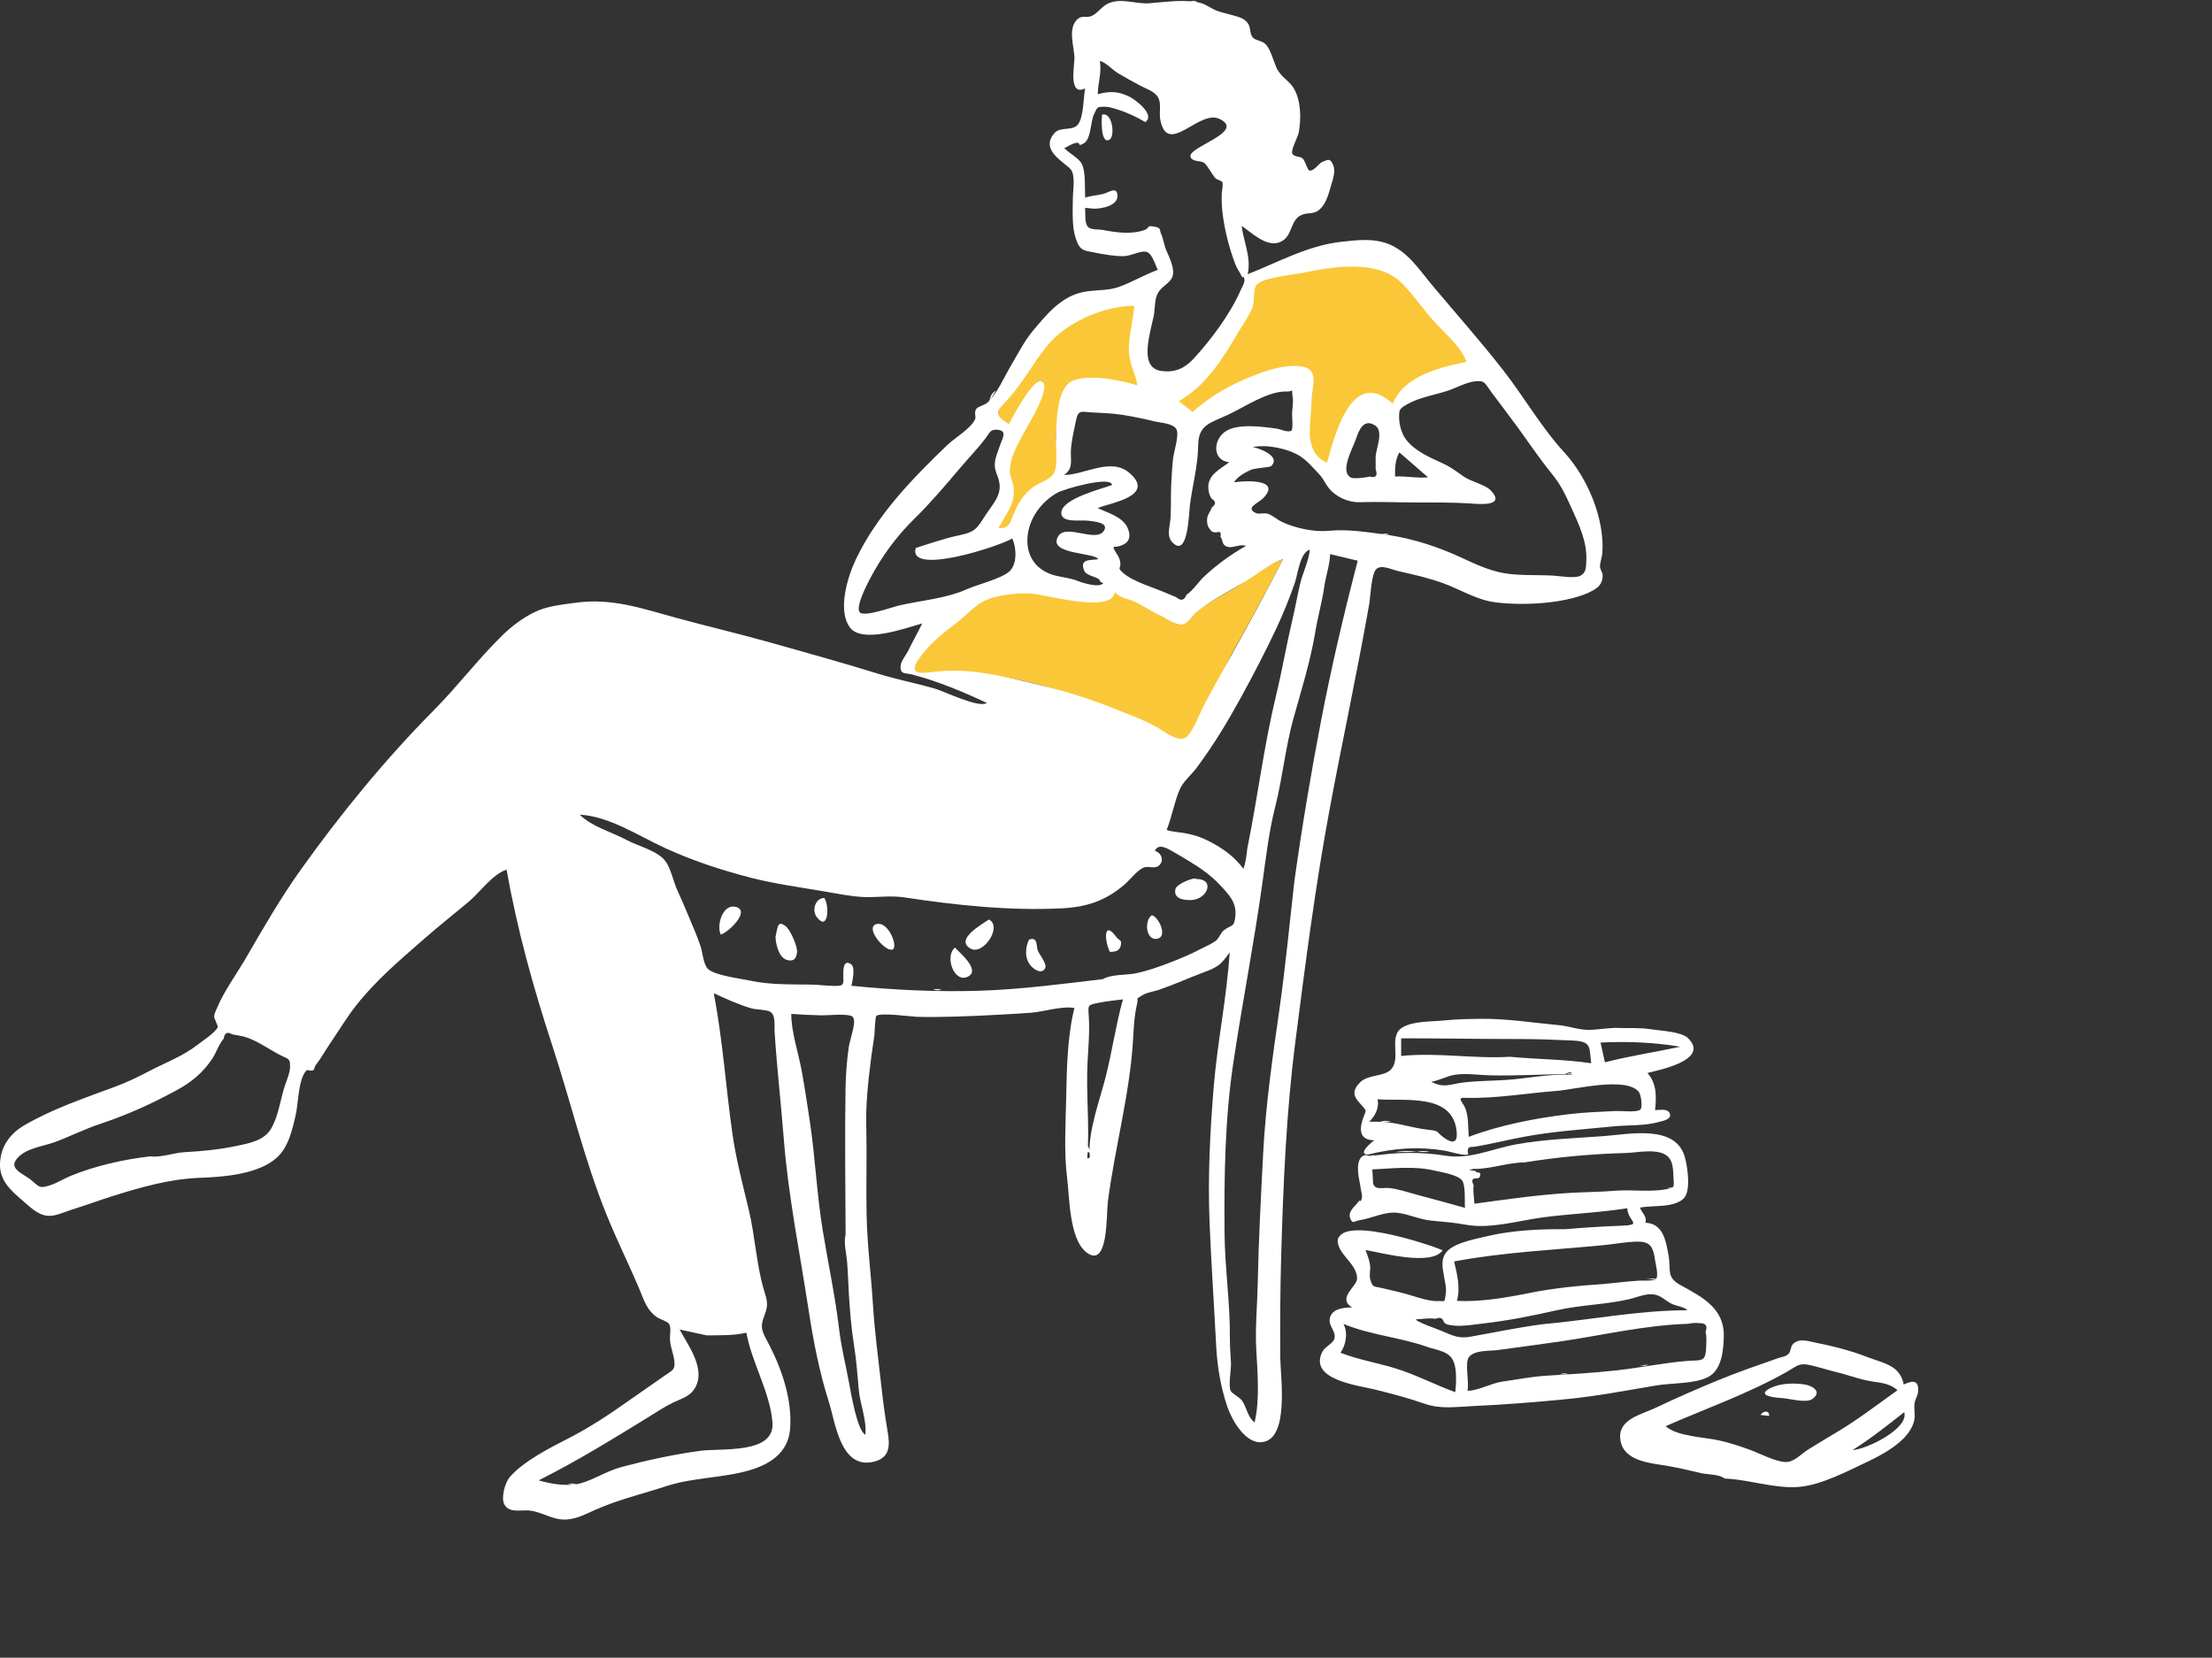<svg width="463" height="347" viewBox="0 0 463 347" fill="none" xmlns="http://www.w3.org/2000/svg">
<rect x="0" y="0" width="463" height="347" fill="#333333" stroke="none"/>
<g clip-path="url(#clip0)">
<path fill-rule="evenodd" clip-rule="evenodd" d="M268.576 117.022C265.124 123.767 261.477 130.333 257.794 136.955C255.844 140.46 249.556 154.96 247.933 155.514C246.184 156.11 235.472 149.815 232.397 148.582C226.934 146.391 221.743 144.316 216.036 142.965C209.646 141.452 203.206 140.336 196.577 140.899C193.674 141.145 188.869 141.847 191.755 137.771C193.858 134.799 195.895 132.063 198.752 129.916C200.831 128.353 203.879 125.487 206.313 124.443C208.867 123.347 212.634 123.59 215.379 123.654C218.346 123.725 232.49 128.135 233.268 123.538C234.711 124.85 235.551 124.343 237.204 124.983C239.067 125.705 240.229 127.107 242.079 127.953C243.279 128.503 245.492 130.674 246.826 130.687C248.6 130.705 249.078 129.237 250.352 128.154C253.206 125.725 257.006 124.127 260.102 122.018C262.829 120.16 265.425 118.223 268.576 117.022ZM237.503 63.707C237.26 66.786 238.092 69.647 238.072 72.815C238.063 74.198 238.001 75.58 238.421 76.912C238.798 78.106 238.534 80.251 238.734 81.501C235.205 80.428 228.648 78.835 225.044 80.283C221.599 81.668 221.165 88.069 221.044 91.182C220.961 93.304 221.904 96.572 221.189 98.604C220.856 99.551 220.853 99.857 220.874 99.942L220.877 99.952C220.809 99.917 220.532 99.917 219.557 100.621C218.589 101.317 217.435 101.702 216.479 102.471C214.741 103.872 214.443 105.46 213.585 107.491C212.752 109.464 210.533 111.217 208.055 111.146C210.046 107.538 212.812 104.169 211.225 99.933C210.028 96.735 212.126 92.982 213.777 89.944C214.324 88.938 220.383 81.231 217.698 80.687C215.955 80.334 211.953 88.516 211.187 89.944C209.052 88.502 208.093 86.724 209.736 84.55C210.999 82.882 212.548 81.455 213.777 79.727C215.772 76.923 217.716 73.576 220.086 71.085C224.247 66.711 231.511 63.734 237.503 63.707ZM220.877 99.952C220.9 99.968 220.89 99.983 220.88 99.96L220.877 99.952ZM293.426 58.928C296.085 61.474 299.449 63.585 302.018 66.257C304.268 68.595 307.297 72.529 308.365 75.653C302.882 76.709 293.772 79.944 291.589 85.694C283.062 77.872 279.763 92.172 278.071 98.152C273.081 95.994 274.076 88.81 274.142 84.615C274.193 81.288 276.222 77.35 271.387 77.077C267.774 76.874 264.265 78.345 261.006 79.722C256.94 81.44 252.675 84.01 249.391 86.962L245.969 84.3C251.582 81.151 254.508 75.129 257.794 69.616C258.842 67.858 260.242 65.903 261.006 64.003C261.535 62.689 261.907 60.037 262.487 58.869C263.399 57.033 272.305 56.527 274.664 56.054C280.892 54.804 288.337 54.056 293.426 58.928Z" fill="#FAC738"/>
<path fill-rule="evenodd" clip-rule="evenodd" d="M292.007 99.743C294.308 99.625 296.598 100.139 298.899 99.915C296.901 98.176 294.904 96.438 292.906 94.7C292.024 96.248 291.96 98.01 292.007 99.743ZM237.425 64.004C231.47 64.031 224.206 67.019 220.07 71.384C217.878 73.698 216.067 76.804 214.213 79.403C212.97 81.147 211.756 82.83 210.247 84.363C208.046 86.596 208.676 87.107 211.156 88.789C211.94 87.319 216.101 79.463 217.845 79.817C220.495 80.354 215.377 88.652 214.818 89.686C213.163 92.745 210.49 97.017 211.691 100.243C213.275 104.501 210.978 106.929 208.982 110.557C211.078 110.618 211.284 109.801 212.006 108.015C212.934 105.72 213.946 103.802 215.907 102.215C217.426 100.987 219.91 100.469 220.624 98.986C221.506 97.151 220.953 93.53 221.024 91.49C221.133 88.389 221.141 81.06 224.559 79.683C228.141 78.24 234.582 79.6 238.083 80.669C237.646 77.937 236.267 76.152 236.286 73.116C236.306 69.938 237.182 67.103 237.425 64.004ZM191.678 114.706C194.793 113.721 197.746 112.682 200.951 112.011C204.305 111.308 204.529 110.504 206.419 107.629C207.852 105.451 209.591 103.753 209.185 101.085C208.925 99.374 207.987 98.54 208.269 96.615C208.444 95.422 209.001 94.12 209.404 92.986C209.897 91.594 210.92 90.016 208.542 89.947C207.228 89.909 207.164 90.601 206.275 91.764C204.635 93.912 202.747 95.862 201.001 97.921C197.969 101.497 194.754 105.303 191.369 108.613C187.644 112.255 184.428 116.648 182.02 121.31C181.575 122.172 178.871 127.243 180.025 128.238C181.084 129.151 186.977 127.021 188.051 126.772C192.689 125.696 197.954 125.312 202.336 123.358C204.568 122.362 209.495 121.174 211.258 119.634C212.897 118.202 212.823 114.733 211.872 112.714C209.21 114.369 189.962 120.614 191.678 114.706ZM249.626 86.243C252.734 83.438 256.408 81.187 260.246 79.519C263.679 78.028 267.943 76.365 271.762 76.624C276.52 76.946 274.532 80.776 274.515 84.038C274.492 88.365 272.594 94.6 277.765 96.845C279.454 90.853 283.012 76.683 291.535 84.535C293.714 78.773 301.483 76.823 306.954 75.765C305.962 72.854 302.95 70.219 300.863 68.034C298.251 65.3 296.189 62.097 293.573 59.415C288.404 54.12 279.04 55.821 272.496 57.141C270.312 57.581 263.98 58.134 262.922 59.737C262.258 60.742 262.629 63.198 262.137 64.427C261.459 66.121 260.302 67.691 259.372 69.255C255.983 74.963 252.535 80.708 246.734 83.977L249.626 86.243ZM268.594 116.993C265.526 118.17 263.268 120.138 260.546 121.794C257.246 123.803 253.376 125.685 250.414 128.167C249.33 129.075 248.721 130.642 247.225 130.744C245.924 130.832 243.941 129.322 242.787 128.794C240.852 127.906 239.003 126.561 237.059 125.77C235.46 125.119 234.753 125.252 233.37 123.988C232.594 128.601 218.483 124.289 215.523 124.219C212.784 124.154 209.027 124.478 206.478 125.578C204.049 126.626 202.151 128.933 200.072 130.504C197.222 132.659 194.503 134.839 192.405 137.822C189.526 141.912 193.869 140.754 196.765 140.507C203.376 139.943 209.806 141.516 216.178 143.034C221.874 144.391 227.5 146.019 232.953 148.22C236.019 149.457 239.247 150.595 242.131 152.204C243.651 153.052 246.118 155.129 247.862 154.53C249.462 153.982 251.057 149.398 252.027 147.568C253.911 144.014 255.892 140.52 257.838 137.002C261.512 130.355 265.151 123.764 268.594 116.993ZM230.83 204.964C232.721 203.879 235.804 204.171 237.896 203.716C240.259 203.202 242.635 202.365 244.889 201.492C247.171 200.608 249.327 199.704 251.412 198.598C252.366 198.092 253.637 197.594 254.518 196.893C255.228 196.327 255.487 195.276 256.142 194.763C257.85 193.424 258.352 194.265 258.581 191.682C258.83 188.876 257.255 187.288 255.294 185.188C253.539 183.309 251.259 181.685 249.053 180.364C248.077 179.779 247.035 179.122 246.039 178.564C244.533 177.719 242.514 176.314 241.724 178.127C243.37 178.547 243.733 180.648 242.247 181.403C241.431 181.818 240.196 181.209 239.276 181.65C237.855 182.33 236.489 184.229 235.273 185.251C231.282 188.609 227.466 189.868 222.242 190.137C211.328 190.7 199.898 189.456 189.194 187.839C186.439 187.423 183.688 187.874 180.908 187.775C178.202 187.678 175.381 187.087 172.722 186.63C167.599 185.751 162.199 185.027 157.156 183.733C151.057 182.168 144.936 180.144 139.21 177.523C133.717 175.007 127.509 170.852 121.339 170.532C123.972 173.107 127.917 174.1 131.084 175.796C133.672 177.182 137.72 178.072 139.355 180.356C140.42 181.843 140.954 184.573 141.758 186.316C142.647 188.245 143.468 190.205 144.291 192.163C145.118 194.133 145.979 196.104 146.651 198.133C147.067 199.391 147.246 202.001 148.228 202.862C149.794 204.235 155.038 204.845 157.149 205.301C161.091 206.155 165.587 206.042 169.608 206.101C171.269 206.125 172.944 206.352 174.532 206.382C176.761 206.425 176.549 206.039 176.517 204.105C176.499 202.944 176.522 200.831 178.076 201.788C179.136 202.44 178.407 205.327 178.211 206.353C187.085 207.236 196.345 207.68 205.178 207.385C213.864 207.094 222.25 205.975 230.83 204.964ZM270.909 184.607C272.475 173.37 274.383 161.946 276.519 150.854C278.678 139.646 281.273 128.54 284.192 117.374C282.264 116.913 280.336 116.453 278.407 115.992C278.336 118.345 277.54 120.389 277.2 122.73C276.732 125.963 275.836 129.102 275.3 132.324C274.281 138.448 272.394 144.44 270.731 150.412C269.037 156.501 268.471 162.773 266.914 168.892C265.63 173.933 264.975 179.486 264.258 184.669C262.52 197.241 260.043 209.839 258.158 222.418C256.39 234.211 256.212 246.244 256.314 258.148C256.377 265.416 257.486 272.662 257.428 279.94C257.414 281.739 257.565 283.532 257.659 285.328C257.725 286.595 257.044 290.108 257.622 291.169C257.987 291.841 259.558 292.461 260.114 293.394C260.994 294.87 261.179 296.635 262.593 297.752C263.738 293.136 263.196 287.044 262.946 282.333C262.704 277.794 263.174 273.103 263.267 268.494C263.448 259.453 263.927 250.544 264.391 241.499C264.9 231.579 266.346 221.418 267.758 211.573C269.043 202.621 269.9 193.51 270.909 184.607ZM228.995 43.688C228.374 43.63 227.753 43.573 227.132 43.515C227.225 44.822 226.948 46.94 227.871 47.622C228.569 48.139 229.985 47.969 230.832 48.134C233.609 48.677 236.828 49.13 239.584 48.142C240.656 47.758 239.968 47.157 241.443 47.407C243.22 47.708 242.571 47.989 243.084 49.097C243.479 49.952 243.683 51.407 244.131 52.433C244.732 53.806 245.949 56.264 245.428 57.85C244.923 59.392 243.036 59.857 242.234 61.603C241.638 62.901 241.779 64.788 241.469 66.218C241.056 68.125 240.533 70.024 240.302 71.966C240.012 74.412 240.111 77.283 243.145 77.663C245.96 78.015 247.973 77.111 249.861 75.062C253.467 71.151 257.583 65.629 259.702 60.709C259.949 60.135 260.558 59.175 260.473 58.56C260.306 57.343 260.232 58.575 259.846 57.73C259.478 56.921 258.899 56.188 258.559 55.291C257.336 52.069 256.469 48.691 255.979 45.281C255.756 43.736 255.682 42.209 255.72 40.649C255.733 40.116 256.053 38.517 255.862 38.152C255.667 37.782 254.653 37.612 254.337 37.245C253.75 36.565 252.743 34.645 252.094 34.136C251.295 33.511 249.508 34.006 249.183 32.762C248.664 30.771 260.95 27.529 255.21 24.872C250.925 22.889 244.352 32.915 242.854 25.026C242.594 23.659 243.088 21.804 242.489 20.551C241.825 19.167 240.021 18.65 238.76 17.976C237.151 17.117 235.526 16.235 233.963 15.294C232.891 14.649 231.346 12.937 230.204 12.78C230.654 15.104 229.792 17.407 229.778 19.727C232.25 19.058 233.952 19.044 236.392 20.233C237.554 20.798 241.932 24.009 239.714 25.554C237.917 24.492 235.994 23.571 233.991 22.947C233.2 22.701 232.214 22.366 231.373 22.349C229.422 22.309 229.697 22.513 228.965 23.983C228.258 25.399 228.41 29.092 226.86 29.997C225.257 30.932 226.493 29.623 225.125 29.925C224.344 30.098 223.493 30.678 222.779 31.006C223.758 32.068 225.734 33.037 226.384 34.217C227.331 35.937 227.002 39.494 227.151 41.376C228.391 40.932 229.697 40.914 230.954 40.585C232.135 40.275 233.774 38.932 233.898 40.906C234.035 43.105 230.557 43.688 228.995 43.688ZM245.137 101.578C245.233 99.678 245.339 97.778 245.551 95.886C245.693 94.616 246.901 90.931 246.218 89.814C245.476 88.601 242.989 88.523 241.792 88.232C239.497 87.673 237.297 87.215 234.965 86.846C232.82 86.507 230.799 86.435 228.638 86.337C226.284 86.231 225.701 85.607 225.18 88.198C224.772 90.237 224.223 92.359 224.147 94.446C224.075 96.404 224.667 98.105 222.724 99.425C226.99 99.425 232.545 95.63 236.437 99.023C242.005 103.876 232.316 105.273 229.761 106.345C231.885 107.376 235.038 108.186 236.037 110.542C237.159 113.183 235.531 114.306 233.04 114.517C233.274 115.535 234.171 116.196 234.438 117.42C234.83 119.214 233.56 118.62 235.18 120.009C237.312 121.836 241.702 123.058 244.317 124.221C244.93 124.495 245.549 124.752 246.176 124.992C247.156 125.864 247.879 125.698 248.347 124.494C249.688 123.646 250.882 121.752 252.072 120.651C254.72 118.201 257.642 116.05 260.788 114.281C259.484 113.741 257.924 114.961 256.673 114.367C255.661 113.887 256.042 113.014 255.436 112.36C255.679 111.508 255.423 111.196 254.667 111.425C254.289 111.465 253.938 111.401 253.613 111.233C252.98 110.45 252.695 110.193 252.653 108.982C252.609 107.698 253.353 107.245 253.639 106.217C254.567 105.585 254.546 104.963 253.576 104.354C253.177 103.702 252.959 102.995 252.923 102.232C252.738 99.4 255.325 98.258 257.299 96.76C253.766 96.372 253.9 92.231 256.345 90.421C258.879 88.544 264.244 89.312 267.308 89.736C267.945 89.823 269.666 90.644 270.311 90.121C270.706 89.8 270.427 87.086 270.445 86.608C270.486 85.52 270.751 84.224 270.577 83.143C270.215 80.878 270.983 82.019 269.352 81.956C265.469 81.805 260.525 85.192 257.109 86.789C253.286 88.576 250.829 88.851 250.789 93.283C250.751 97.479 249.573 101.66 249.059 105.79C248.834 107.593 248.674 116.962 245.371 113.505C244.09 112.164 244.911 110.101 245.006 108.447C245.135 106.171 245.059 103.86 245.137 101.578ZM31.545 242.047C33.435 242.382 36.514 241.298 38.576 241.184C42.181 240.986 45.895 240.643 49.427 239.893C52.191 239.306 55.34 238.79 56.83 236.117C58.162 233.728 58.633 230.736 59.351 228.129C59.732 226.745 60.715 224.737 60.715 223.306C60.715 221.444 60.464 221.811 58.521 220.792C56.061 219.502 53.668 217.706 51.016 216.974C50.213 216.817 49.41 216.664 48.607 216.513C47.568 215.911 46.981 216.207 46.845 217.401C45.83 218.47 45.236 220.441 44.384 221.691C42.444 224.541 40.139 226.484 37.128 228.127C31.71 231.084 26.662 233.367 20.859 235.3C17.661 236.366 14.712 237.861 11.586 239.035C9.082 239.977 5.626 240.263 3.702 242.358C1.532 244.721 4.868 245.58 6.722 247.178C8.241 248.488 8.271 248.788 10.349 248.152C11.898 247.679 13.27 246.773 14.757 246.159C19.851 244.057 26.015 242.658 31.545 242.047ZM147.947 279.535C146.049 279.125 144.151 278.715 142.253 278.305C144.119 281.787 148.046 286.883 145.228 290.914C144.175 292.419 142.423 292.849 140.858 293.613C138.964 294.537 137.215 295.722 135.424 296.824C128.041 301.367 120.537 305.974 112.757 309.872C115.192 310.657 118.937 311.201 121.446 310.517C124.367 309.719 127.071 307.889 130.07 307.089C135.45 305.654 141.113 304.432 146.579 303.696C151.046 303.094 162.23 304.454 161.687 297.739C161.171 291.365 157.361 285.283 156.227 278.981C153.444 279.598 150.79 279.49 147.947 279.535ZM261.093 177.504C263.256 166.893 264.549 156.101 267.101 145.566C268.374 140.31 269.271 134.982 270.515 129.725C271.094 127.28 271.531 124.81 272.094 122.369C272.665 119.897 273.894 117.616 274.174 115.061C272.107 115.572 271.629 120.305 271.002 122.085C269.852 125.351 268.598 128.489 267.121 131.616C264.773 136.586 262.281 141.381 259.632 146.199C256.839 151.282 253.888 156.17 250.398 160.811C249.252 162.336 247.696 163.531 246.957 165.204C245.795 167.835 245.306 170.972 244.196 173.71C244.978 174.107 246.997 174.205 247.956 174.395C249.739 174.746 250.988 175.059 252.701 175.906C255.718 177.399 258.253 179.168 260.269 181.854C260.776 180.475 260.908 178.964 261.093 177.504ZM176.994 258.467C176.959 248.248 176.814 237.941 176.981 227.797C177.027 224.98 177.257 221.941 177.666 219.146C177.922 217.389 179.433 213.655 178.44 212.812C177.591 212.092 173.113 212.566 172.014 212.541C169.882 212.491 167.757 212.396 165.621 212.236C165.621 216.024 167.102 220.325 167.79 224.071C168.431 227.566 168.958 231.08 169.488 234.591C170.634 242.194 170.959 249.902 172.204 257.525C173.331 264.437 174.818 271.32 175.638 278.231C176.087 282.025 176.998 285.604 177.705 289.395C178.075 291.373 179.422 299.515 181.119 300.316C181.477 297.395 180.012 293.868 179.749 290.914C179.479 287.865 179.269 284.794 178.774 281.729C178.193 278.13 177.9 274.442 177.677 270.799C177.541 268.569 177.499 266.347 177.307 264.119C177.167 262.503 176.555 260.053 176.994 258.467ZM230.291 121.809C230.362 120.696 227.479 120.741 226.943 119.462C225.854 116.864 228.336 117.332 229.862 117.063C229.318 115.618 219.128 116.144 221.502 112.245C223.149 109.54 229.394 113.68 231.063 111.11C232.16 109.421 229.175 109.189 227.991 109.019C226.209 108.764 222.012 109.589 222.15 107.278C222.324 104.376 230.484 102.373 232.772 101.52C232.519 99.532 222.698 102.358 221.277 103.163C218.061 104.987 215.596 108.259 215.124 111.895C214.574 116.126 216.721 119.458 220.95 120.496C222.714 120.929 224.017 120.978 225.648 121.629C226.722 122.056 230.196 123.124 230.932 122.044C230.718 121.965 230.505 121.887 230.291 121.809ZM287.941 95.492C288.103 93.686 289.625 90.284 287.872 89.097C285.418 87.436 284.401 90.174 283.845 91.818C283.165 93.826 280.306 98.741 282.806 99.992C283.387 100.283 286.143 99.944 286.629 99.752C287.983 100.105 288.419 99.598 287.941 98.231V95.492ZM228.05 241.402C227.896 236.464 230.108 230.527 231.362 225.691C232.784 220.21 233.533 214.621 235.038 209.201C233.363 209.403 231.673 209.568 230.017 209.903C227.759 210.362 227.719 210.29 227.881 212.503C228.123 215.827 227.806 219.086 227.634 222.409C227.29 229.062 228.128 235.825 227.571 242.436C228.068 242.562 228.227 242.217 228.05 241.402ZM290.571 111.982C295.996 112.811 301.196 114.53 306.133 116.84C308.854 118.113 311.852 119.48 314.893 119.989C318.272 120.554 321.854 120.289 325.305 120.507C326.521 120.583 329.719 121.174 330.905 120.459C332.08 119.751 331.988 118.55 332.043 117.12C332.185 113.44 330.518 109.836 329.019 106.534C327.734 103.702 326.761 101.539 324.766 99.102C322.204 95.972 319.972 92.595 317.573 89.328C315.763 86.866 313.935 84.439 312.091 81.979C310.772 80.219 310.834 79.613 308.846 79.81C306.888 80.004 304.917 81.16 303.072 81.773C300.335 82.683 297.021 83.183 294.524 84.637C292.91 85.578 292.838 85.751 292.857 87.392C292.875 88.922 293.368 90.786 294.283 91.983C296.185 94.466 299.337 95.78 302.042 97.019C303.606 97.735 304.959 98.751 306.352 99.74C307.852 100.805 310.88 101.433 312.029 102.647C315.373 106.184 309.286 105.485 307.585 105.378C303.915 105.148 300.265 105.183 296.568 105.18C292.532 105.177 288.529 104.99 284.55 105.121C282.22 105.198 279.546 104.017 278.037 102.048C277.306 101.095 277.021 100.193 276.065 99.204C274.813 97.908 273.723 96.543 272.199 95.541C269.706 93.9 265.175 92.972 262.206 93.584C263.269 93.733 268.268 95.433 266.067 97.571C265.8 97.831 262.584 98.001 261.885 98.322C260.624 98.901 259.034 99.742 258.294 100.964C260.448 100.604 268.437 100.186 264.362 104.316C263.361 105.33 260.489 106.342 262.933 107.42C263.494 107.668 264.618 107.317 265.341 107.54C266.415 107.873 267.293 108.761 268.299 109.235C271.154 110.581 275.088 111.411 278.067 111.116C282.187 110.707 286.479 111.442 290.571 111.982ZM181.332 236.425C181.472 242.358 181.258 248.326 181.385 254.286C181.52 260.651 182.337 266.889 182.727 273.19C183.076 278.837 183.84 284.376 184.459 289.997C184.816 293.234 185.227 296.33 185.775 299.542C186.289 302.549 186.376 305.198 182.78 306.006C175.903 307.552 174.835 297.667 173.506 293.501C171.522 287.285 170.25 280.759 169.267 274.315C167.437 262.314 165.004 250.48 164.054 238.376C163.469 230.924 162.622 223.547 162.141 216.101C162.046 214.642 162.419 212.394 161.136 211.744C160.365 211.354 158.241 211.35 157.267 211.067C154.555 210.279 152.053 209.118 149.407 207.913C151.285 217.727 151.905 227.492 153.314 237.392C154.061 242.645 155.492 248.088 156.732 253.259C158.016 258.616 158.302 264.385 159.784 269.626C160.436 271.936 160.989 272.877 160.042 275.248C158.879 278.158 159.65 278.855 161.108 281.713C163.788 286.972 165.835 293.178 165.381 299.106C165.01 303.948 161.349 306.482 156.814 307.788C151.141 309.422 145.201 309.229 139.495 311.084C134.523 312.7 129.471 313.894 124.643 316.027C122.696 316.887 120.846 317.908 118.684 318.066C115.719 318.281 113.72 316.562 110.919 316.204C109.169 315.98 106.606 316.815 105.598 314.981C104.798 313.528 105.703 310.356 106.707 309.186C109.525 305.898 115.17 303.033 118.972 301.092C123.353 298.856 127.592 296.057 131.651 293.171C134.112 291.421 136.621 289.742 139.08 287.989C140.706 286.829 141.325 286.821 141.158 284.978C141.026 283.508 140.363 282.082 140.247 280.577C140.158 279.424 140.563 277.852 140.017 277.1C139.616 276.545 138.111 276.153 137.519 275.733C135.354 274.199 134.862 272.302 133.879 269.97C131.646 264.671 129.08 259.522 126.924 254.181C122.294 242.713 119.469 230.655 115.631 218.954C111.709 206.999 108.203 194.449 106.044 182.046C103.154 182.924 100.427 186.813 98.125 188.737C95.016 191.337 91.831 193.852 88.782 196.523C83.784 200.902 78.724 205.161 74.594 210.406C72.604 212.931 70.975 215.65 69.173 218.304C68.133 219.837 67.163 221.572 66.036 223.031C65.855 223.265 65.85 223.745 65.655 223.945C65.225 224.383 64.406 223.799 64.131 224.088C62.433 225.862 62.455 230.9 61.926 233.242C61.197 236.469 60.378 240.179 57.856 242.402C53.962 245.837 46.779 246.369 41.85 246.548C35.525 246.777 29.389 248.538 23.387 250.43C20.588 251.312 17.862 252.344 15.053 253.201C13.436 253.694 11.593 254.678 9.867 254.489C7.786 254.261 6.143 252.511 4.618 251.21C2.179 249.129 -0.079 247.078 -0 243.665C0.088 240.051 2.047 237.323 5.133 235.528C11.099 232.058 17.772 229.834 24.202 227.436C26.667 226.516 28.776 225.499 31.133 224.261C34.462 222.511 38.295 221.084 41.249 218.774C42.12 218.092 45.321 216.004 45.594 214.927C45.63 214.787 44.83 213.143 44.826 212.882C44.818 212.211 45.216 211.485 45.46 210.911C46.999 207.296 49.58 203.815 51.553 200.406C55.167 194.163 58.794 187.886 62.984 182.014C71.338 170.307 80.723 158.844 90.852 148.625C95.79 143.643 100.057 137.992 105.064 133.078C107.048 131.132 109.143 129.548 111.587 128.284C114.312 126.876 117.371 126.6 120.494 126.17C128.063 125.129 134.384 127.367 141.491 129.314C148.208 131.154 154.934 132.706 161.689 134.623C169.108 136.728 176.451 138.748 183.846 141.042C187.798 142.268 191.863 143.02 195.833 144.197C197.745 144.762 204.972 148.309 206.566 147.144C201.545 144.79 196.401 142.644 191.029 141.222C189.447 140.804 188.437 141.267 188.496 139.452C188.528 138.462 189.641 137.125 190.042 136.31C191.002 134.359 192.089 132.452 193.028 130.496C189.623 131.462 180.469 134.806 177.902 131.349C175.217 127.73 177.459 120.635 179.142 117.092C183.536 107.842 191.009 100.124 198.29 93.152C199.865 91.644 203.261 89.675 204.1 87.755C204.355 87.172 203.8 86.314 204.376 85.556C204.718 85.105 206.094 84.796 206.644 84.31C208.646 82.539 210.243 78.812 211.626 76.49C213.075 74.059 214.381 71.425 216.202 69.244C219.18 65.676 222.254 61.894 227.077 61.06C229.442 60.651 231.954 60.869 234.221 60.053C236.962 59.066 239.567 57.51 242.335 56.488C241.648 55.077 241.091 52.833 239.759 52.679C238.476 52.531 236.595 53.633 235.126 53.625C232.982 53.613 231.152 53.27 229.082 52.862C226.792 52.409 226.037 52.491 225.203 50.009C224.327 47.408 224.548 44.387 224.555 41.686C224.558 40.366 224.82 38.727 224.708 37.431C224.539 35.479 224.159 35.404 222.628 34.162C220.714 32.611 218.356 30.558 220.7 27.863C221.966 26.407 224.569 27.54 225.69 25.975C226.833 24.381 226.778 20.377 227.126 18.505C223.604 20.235 224.895 13.767 224.894 12.211C224.894 9.946 223.375 5.873 225.561 3.989C226.578 3.115 227.332 3.838 228.494 3.336C229.819 2.762 230.654 1.257 232.064 0.674C234.867 -0.486 237.729 0.911 240.607 0.68C243.908 0.416 247.15 -0.094 250.469 0.435C252.042 0.685 252.704 1.282 254.035 1.951C255.314 2.595 256.612 2.771 258.002 3.185C259.239 3.554 260.323 3.74 261.158 4.817C261.819 5.669 261.55 7.102 262.217 7.836C262.875 8.56 264.177 8.455 264.961 9.314C265.714 10.139 266.164 11.502 266.555 12.529C267.084 13.911 267.146 14.431 268.077 15.537C268.888 16.503 270.057 17.279 270.734 18.38C272.33 20.977 272.371 24.731 271.861 27.652C271.688 28.646 270.246 31.217 270.472 32.064C270.687 32.869 272.039 32.657 272.652 33.167C273.181 33.607 273.647 35.568 274.064 35.688C274.966 35.947 276.078 34.167 276.762 33.9C277.949 33.436 278.446 32.96 279.104 34.709C279.591 36.007 278.912 37.768 278.555 39.007C278.1 40.584 277.597 42.483 276.392 43.675C274.975 45.077 273.84 44.31 272.276 45.065C269.933 46.197 270.625 49.734 267.741 50.745C264.993 51.709 261.966 48.678 259.888 47.285C260.318 50.667 261.939 53.926 261.161 57.393C267.481 54.919 273.731 51.407 280.618 50.633C284.13 50.239 287.678 49.771 290.993 51.228C294.873 52.933 297.251 56.695 299.877 59.82C304.814 65.694 309.878 71.403 314.616 77.466C318.962 83.027 322.626 89.471 327.409 94.678C332.259 99.959 335.919 108.527 335.388 115.839C335.34 116.499 334.828 117.999 334.909 118.711C334.971 119.256 335.467 119.947 335.459 120.387C335.432 121.867 334.943 122.719 333.531 123.539C331.085 124.963 327.438 125.684 324.673 126.037C320.999 126.507 316.5 126.558 312.824 126.056C309.033 125.538 305.701 123.418 302.214 122.136C299.156 121.012 296.085 120.31 292.872 119.592C291.099 119.196 289.137 118.101 288.042 119.161C287.036 120.136 286.827 125.137 286.593 126.466C284.051 140.879 281.029 154.803 278.353 169.142C275.321 185.395 273.247 201.642 271.138 218.033C269.221 232.932 268.595 248 268.166 262.886C267.961 269.987 267.931 277.011 267.975 284.118C267.999 288.097 269.99 301.381 264.086 301.89C260.617 302.19 257.842 297.219 256.912 294.509C255.515 290.436 254.788 286.05 254.565 281.772C254.115 273.111 253.524 264.444 253.174 255.78C252.796 246.393 253.277 236.833 254.049 227.476C254.827 218.058 256.785 208.777 257.386 199.344C255.584 201.913 255.007 202.396 252.006 203.515C248.865 204.687 245.844 206.073 242.675 207.165C241.597 207.537 239.914 207.769 239.031 208.378C237.4 209.5 238.471 208.227 237.95 210.411C237.394 212.745 237.289 215.547 237.142 217.945C236.447 229.2 233.327 240.375 231.888 251.571C231.541 254.274 232.036 265.749 227.381 262.132C223.796 259.347 223.867 250.599 223.357 246.502C222.678 241.04 223.056 235.424 223.163 229.929C223.286 223.671 223.391 217.107 224.885 210.996C222.212 210.539 218.493 211.785 215.801 211.994C213.471 212.175 211.149 212.291 208.832 212.418C203.306 212.721 197.614 212.963 191.994 212.855C190.971 212.835 184.288 211.9 183.434 212.654C183.157 212.899 183.072 216.266 183.02 216.677C182.823 218.224 182.557 219.77 182.358 221.308C181.723 226.227 181.15 231.508 181.332 236.425Z" fill="white"/>
<path fill-rule="evenodd" clip-rule="evenodd" d="M280.579 283.166C284.796 284.813 289.272 285.411 293.525 286.911C297.328 288.252 300.858 290.055 304.602 291.419C304.821 289.683 304.938 286.744 304.296 285.109C303.389 282.793 300.999 282.736 298.646 281.911C292.919 279.903 286.895 279.48 281.21 277.134C282.183 279.007 281.749 281.486 280.579 283.166ZM353.38 277.109C344.271 277.376 335.567 279.494 326.59 280.804C322.222 281.441 317.85 282.01 313.478 282.605C311.795 282.833 308.729 282.564 307.506 284.019C306.492 285.225 307.603 289.34 307.153 291.108C308.994 291.243 312.262 289.525 314.261 289.24C317.372 288.798 320.442 288.179 323.586 287.982C328.565 287.668 333.457 287.402 338.428 286.848C343.482 286.285 348.373 285.238 353.468 284.856C355.945 284.67 356.941 285.134 357.087 282.521C357.144 281.5 357.285 279.79 356.998 278.782C357.456 277.544 357.05 276.943 355.779 276.978C354.971 276.887 354.172 276.931 353.38 277.109ZM335.763 268.771C338.226 268.54 340.7 268.209 343.169 268.07C343.67 268.042 346.209 268.194 346.624 267.729C347.211 267.071 346.557 264.664 346.45 263.919C346.083 261.387 345.679 259.914 342.914 259.909C340.581 259.903 338.166 260.396 335.842 260.623C325.291 261.657 314.795 262.093 304.361 264.055C304.996 266.758 305.717 269.546 304.958 272.31C309.963 272.568 315.458 271.605 320.349 270.618C325.349 269.609 330.654 269.108 335.763 268.771ZM319.065 243.325C315.296 243.342 311.312 245.001 307.593 244.631C307.537 245.322 308.727 244.749 309.056 245.396C309.758 245.397 310.003 245.626 309.788 246.084C309.801 246.395 309.642 246.578 309.309 246.631C309.145 246.646 308.981 246.66 308.818 246.674C308.099 246.697 307.98 247.182 308.465 248.129C308.257 249.303 308.569 250.794 308.614 251.972C315.298 251.063 321.792 250.118 328.523 249.712C331.701 249.521 334.877 249.521 338.05 249.26C341.543 248.972 345.355 249.589 348.769 248.935C350.594 248.586 350.402 248.611 350.269 246.239C350.188 244.798 350.218 243.087 349.044 242.036C347.084 240.281 342.619 241.296 340.274 241.357C333.213 241.544 326.032 242.199 319.065 243.325ZM322.924 277.194C333.021 276.278 343.043 274.27 353.198 274.27C352.48 273.553 350.916 273.369 350.022 272.977C349.004 272.532 348.042 271.583 347.046 271.193C345.048 270.411 343.015 271.497 340.962 271.967C336.012 273.1 330.932 273.138 325.974 274.249C320.848 275.398 315.655 276.457 310.434 277.041C307.948 277.318 305.281 277.882 302.824 277.226C302.625 277.083 302.425 276.941 302.225 276.799C302.011 275.885 301.415 275.641 300.437 276.067C299.196 275.83 297.615 276.136 296.365 276.167C296.314 276.666 300.932 278.23 301.812 278.618C303.934 279.551 305.372 280.234 307.638 279.835C312.739 278.934 317.757 277.859 322.924 277.194ZM287.402 247.693C287.797 249.23 289.454 248.531 290.881 248.7C292.795 248.927 294.7 249.587 296.555 250.085C299.923 250.989 303.292 251.881 306.646 252.837C306.514 251.483 306.813 248.403 306.097 247.202C305.346 245.943 301.785 245.391 300.127 245.007C295.948 244.041 291.483 244.591 287.237 244.794C287.312 245.759 287.367 246.725 287.402 247.693ZM327.552 257.31C331.518 256.974 335.488 256.714 339.465 256.574C344.012 256.415 340.707 255.689 340.611 252.917C334.635 253.87 328.605 254.058 322.648 254.872C317.712 255.548 311.832 257.311 306.797 256.364C304.423 255.917 301.998 255.745 299.472 255.493C297.089 255.255 294.841 254.145 292.487 253.87C289.844 253.56 287.144 255.044 284.515 255.436C283.401 255.603 283.142 256.358 282.616 255.018C282.07 253.628 283.633 252.491 284.249 251.66C284.967 250.689 284.669 252.266 285.068 250.749C285.18 250.325 284.876 249.257 284.821 248.799C284.68 247.642 284.316 246.386 284.259 245.231C284.207 244.171 284.198 242.552 285.35 241.932C286.054 241.555 286.552 242.106 287.165 241.999C291.951 241.167 297.581 241.099 302.434 241.902C307.696 242.771 312.225 240.468 317.411 239.534C323.495 238.439 329.643 238.275 335.779 237.812C341.026 237.416 350.613 235.364 352.612 242.061C353.178 243.959 354.002 249.183 352.479 250.797C350.481 252.917 345.854 252.241 343.27 252.792C343.657 253.891 344.807 254.638 344.409 255.946C348.031 256.117 348.671 259.535 349.238 262.726C349.825 266.027 348.68 267.339 351.837 269.059C356.238 271.454 360.9 273.874 360.813 279.58C360.77 282.449 360.449 286.776 357.501 288.264C354.617 289.72 349.921 289.474 346.743 290.003C340.588 291.027 334.412 292.228 328.22 292.843C321.627 293.498 314.924 294.036 308.319 294.328C304.721 294.488 301.612 295.031 298.137 293.821C294.72 292.632 291.378 291.763 287.853 290.88C284.372 290.009 273.718 288.835 276.823 282.888C277.32 281.936 279.017 281.179 279.292 280.279C279.734 278.828 278.24 277.695 278.302 276.383C278.416 273.984 281.126 273.682 282.997 273.682C279.79 271.678 284.084 269.305 284.059 267.604C284.014 264.606 280.283 262.66 280.072 260.147C279.558 254.031 298.973 260.399 301.961 261.722C299.661 265.13 288.991 262.181 285.812 261.664C286.246 262.802 286.661 263.825 286.786 264.99C286.888 265.94 286.525 267.025 286.857 267.98C287.381 269.491 287.363 269.202 289.22 269.614C290.594 269.919 291.952 270.271 293.322 270.594C295.425 271.09 298.733 272.42 300.817 272.347C302.645 272.284 302.284 272.85 302.619 270.821C302.799 269.731 302.492 268.572 302.308 267.504C301.924 265.266 301.363 263.147 303.319 261.541C305.184 260.01 309.116 259.281 311.403 258.741C316.481 257.542 322.342 257.248 327.552 257.31Z" fill="white"/>
<path fill-rule="evenodd" clip-rule="evenodd" d="M351.715 219.105C346.2 218.182 340.597 217.954 335.017 218.234C335.32 219.614 335.622 220.994 335.925 222.372C341.152 221.027 346.455 220.239 351.715 219.105ZM306.872 229.808C304.661 229.646 306.199 230.635 306.745 232.081C307.417 233.858 307.273 236.105 307.427 237.976C313.898 235.51 321.427 234.067 328.306 233.237C331.569 232.844 334.879 232.731 338.16 232.563C339.13 232.513 342.632 232.919 343.342 232.267C343.868 231.782 343.499 229.107 342.993 228.517C340.239 225.309 329.594 228.079 325.743 228.366C319.429 228.838 313.231 229.965 306.872 229.808ZM316.063 221.212C321.792 221.762 327.325 221.71 333.055 222.568C332.62 218.929 333.139 218 329.008 217.806C325.326 217.635 321.656 217.496 317.991 217.497C309.75 217.502 301.528 217.345 293.278 217.345V221.043C300.908 220.262 308.417 221.672 316.063 221.212ZM288.511 234.814C292.127 234.798 295.545 236.162 299.161 236.515C301.325 236.726 300.645 236.995 302.147 238.081C304.485 239.772 305.159 238.871 304.866 236.573C303.872 228.797 294.02 230.541 288.343 230.109C288.716 231.963 287.859 233.535 286.595 234.814H288.511ZM327.596 224.831C322.395 224.915 317.187 225.21 312.023 225.102C309.711 225.054 306.716 224.596 304.45 224.99C302.79 225.279 301.402 226.123 299.582 226.437C302.256 227.877 303.611 226.904 306.423 226.576C309.232 226.25 312.082 226.256 314.902 226.086C319.534 225.805 324.471 224.697 329.034 224.998C329.117 224.356 328.638 224.3 327.596 224.831ZM286.343 241.671C283.957 241.666 287.24 238.954 287.671 238.685C285.029 238.685 284.39 237.102 285.155 234.558C285.876 232.162 286.41 232.895 284.595 230.9C283.229 229.397 283.023 228.29 284.633 226.611C286.272 224.902 289.59 225.385 291.042 223.975C293.514 221.574 290.324 216.792 293.749 214.952C296.064 213.71 299.796 213.864 302.352 213.601C304.823 213.347 307.38 213.298 309.868 213.265C315.289 213.191 320.92 214.099 326.318 214.599C328.286 214.781 330.498 215.575 332.437 215.577C334.414 215.579 336.485 215.139 338.526 215.19C340.899 215.249 343.186 215.074 345.633 215.464C347.508 215.762 351.886 215.919 353.319 217.312C358.095 221.954 346.77 224.086 344.822 224.607C346.805 226.778 346.722 229.648 346.423 232.381C347.367 232.381 348.995 231.971 349.483 233.028C350.09 234.342 347.844 234.684 347.313 234.837C344.257 235.719 340.681 235.477 337.532 235.797C331.237 236.438 325.018 236.807 318.788 237.999C315.752 238.579 312.734 239.298 309.7 239.864C309.176 239.962 308.65 240.04 308.121 240.099C307.309 240.029 307.046 240.538 307.333 241.629C306.49 242.04 303.351 241.016 302.38 240.859C296.822 239.958 291.85 240.332 286.343 241.671Z" fill="white"/>
<path fill-rule="evenodd" clip-rule="evenodd" d="M398.575 295.603C394.991 298.422 391.658 301.082 387.776 303.532C390.52 303.446 399.647 299.073 398.575 295.603ZM397.175 291.009C395.219 289.329 393.275 289.501 390.853 288.991C388.623 288.522 386.456 287.715 384.231 287.177C382.484 286.756 380.755 286.185 379.015 285.787C376.558 285.224 376.315 285.844 374.055 287.13C366.04 291.695 357.071 294.835 348.629 298.539C351.108 300.72 356.684 300.814 359.781 301.509C362.043 302.016 364.196 302.71 366.362 303.513C368.379 304.262 371.629 305.983 373.757 306.04C375.552 306.089 377.012 304.323 378.558 303.372C380.592 302.12 382.617 300.89 384.666 299.67C389.004 297.087 393.059 293.923 397.175 291.009ZM360.954 309.497C360.028 308.608 357.243 308.647 356.083 308.375C353.798 307.842 351.546 307.287 349.231 306.887C345.473 306.237 339.536 305.946 339.128 301.074C338.788 297.026 343.684 296.065 346.547 294.693C350.853 292.63 355.246 290.726 359.661 288.906C363.801 287.2 368.001 285.758 372.216 284.284C373.037 283.997 373.705 284.036 374.376 283.379C374.905 282.86 374.742 281.853 375.322 281.311C376.651 280.069 378.374 280.722 379.971 281.041C383.597 281.763 387.362 282.712 390.818 284.053C394.41 285.446 397.624 285.737 398.486 289.806C400.323 288.945 401.705 288.82 401.485 291.35C401.421 292.094 400.88 292.902 400.75 293.669C400.56 294.8 400.894 295.991 400.705 297.125C400.018 301.246 394.457 304.298 391.011 305.917C386.762 307.912 381.28 310.86 376.536 311.249C371.481 311.665 365.972 309.681 360.954 309.497Z" fill="white"/>
<path fill-rule="evenodd" clip-rule="evenodd" d="M296.609 241.127C295.102 241.137 293.594 241.146 292.088 241.156C293.592 240.874 295.099 240.87 296.609 241.127Z" fill="white"/>
<path fill-rule="evenodd" clip-rule="evenodd" d="M208.44 81.78C207.988 82.533 207.536 83.285 207.084 84.039C207.238 83.069 207.583 82.237 208.44 81.78Z" fill="white"/>
<path fill-rule="evenodd" clip-rule="evenodd" d="M296.609 262.723C297.515 262.731 298.421 262.739 299.322 262.747C298.415 262.74 297.512 262.732 296.609 262.723Z" fill="white"/>
<path fill-rule="evenodd" clip-rule="evenodd" d="M317.408 213.572C316.353 213.515 315.298 213.458 314.243 213.401C315.298 213.458 316.353 213.515 317.408 213.572Z" fill="white"/>
<path fill-rule="evenodd" clip-rule="evenodd" d="M299.322 241.15C298.418 241.141 297.513 241.133 296.609 241.125C297.517 240.877 298.422 240.886 299.322 241.15Z" fill="white"/>
<path fill-rule="evenodd" clip-rule="evenodd" d="M335.306 112.956C335.281 112.052 335.256 111.148 335.23 110.245C335.256 111.15 335.281 112.052 335.306 112.956Z" fill="white"/>
<path fill-rule="evenodd" clip-rule="evenodd" d="M181.565 249.406C181.547 248.653 181.528 247.9 181.51 247.147C181.529 247.901 181.547 248.653 181.565 249.406Z" fill="white"/>
<path fill-rule="evenodd" clip-rule="evenodd" d="M206.18 212.582C206.785 212.582 207.388 212.582 207.988 212.584C207.383 212.584 206.781 212.582 206.18 212.582Z" fill="white"/>
<path fill-rule="evenodd" clip-rule="evenodd" d="M287.114 50.297C286.36 50.351 285.607 50.406 284.854 50.46C285.607 50.406 286.361 50.351 287.114 50.297Z" fill="white"/>
<path fill-rule="evenodd" clip-rule="evenodd" d="M344.085 215.303C343.181 215.297 342.276 215.291 341.372 215.285C342.276 215.291 343.181 215.297 344.085 215.303Z" fill="white"/>
<path fill-rule="evenodd" clip-rule="evenodd" d="M267.932 271.094C267.909 270.491 267.886 269.887 267.864 269.287C267.886 269.89 267.909 270.493 267.932 271.094Z" fill="white"/>
<path fill-rule="evenodd" clip-rule="evenodd" d="M268.827 248.051C268.81 247.448 268.794 246.845 268.778 246.244C268.795 246.846 268.811 247.449 268.827 248.051Z" fill="white"/>
<path fill-rule="evenodd" clip-rule="evenodd" d="M253.397 258.443C253.418 259.046 253.44 259.65 253.462 260.25C253.44 259.646 253.418 259.045 253.397 258.443Z" fill="white"/>
<path fill-rule="evenodd" clip-rule="evenodd" d="M209.797 212.14C210.251 212.134 210.704 212.128 211.153 212.122C210.698 212.128 210.248 212.134 209.797 212.14Z" fill="white"/>
<path fill-rule="evenodd" clip-rule="evenodd" d="M340.92 235.655C341.373 235.636 341.827 235.616 342.276 235.596C341.822 235.616 341.37 235.636 340.92 235.655Z" fill="white"/>
<path fill-rule="evenodd" clip-rule="evenodd" d="M254.295 272.901C254.321 273.504 254.346 274.108 254.372 274.708C254.346 274.103 254.321 273.502 254.295 272.901Z" fill="white"/>
<path fill-rule="evenodd" clip-rule="evenodd" d="M302.759 269.739C302.729 270.342 302.698 270.945 302.668 271.546C302.698 270.942 302.729 270.34 302.759 269.739Z" fill="white"/>
<path fill-rule="evenodd" clip-rule="evenodd" d="M250.646 0.518C250.007 0.437 249.368 0.356 248.729 0.275C249.362 0.421 250.057 -0.122 250.646 0.518Z" fill="white"/>
<path fill-rule="evenodd" clip-rule="evenodd" d="M223.161 232.237C223.144 232.84 223.127 233.444 223.109 234.044C223.126 233.44 223.144 232.838 223.161 232.237Z" fill="white"/>
<path fill-rule="evenodd" clip-rule="evenodd" d="M184.297 287.359C184.266 286.757 184.235 286.154 184.204 285.552C184.235 286.155 184.266 286.757 184.297 287.359Z" fill="white"/>
<path fill-rule="evenodd" clip-rule="evenodd" d="M330.521 236.543C330.975 236.534 331.428 236.524 331.877 236.515C331.422 236.525 330.971 236.534 330.521 236.543Z" fill="white"/>
<path fill-rule="evenodd" clip-rule="evenodd" d="M177.011 126.962C177.015 127.566 177.018 128.169 177.021 128.77C177.017 128.166 177.015 127.564 177.011 126.962Z" fill="white"/>
<path fill-rule="evenodd" clip-rule="evenodd" d="M167.525 262.509C167.523 263.113 167.521 263.716 167.517 264.317C167.519 263.713 167.522 263.111 167.525 262.509Z" fill="white"/>
<path fill-rule="evenodd" clip-rule="evenodd" d="M280.216 258.895C280.199 259.498 280.184 260.102 280.166 260.702C279.919 260.082 279.947 259.482 280.216 258.895Z" fill="white"/>
<path fill-rule="evenodd" clip-rule="evenodd" d="M268.357 256.184C268.352 255.581 268.348 254.978 268.343 254.376C268.348 254.981 268.352 255.582 268.357 256.184Z" fill="white"/>
<path fill-rule="evenodd" clip-rule="evenodd" d="M360.814 309.706C361.268 309.718 361.722 309.731 362.171 309.744C361.715 309.731 361.265 309.719 360.814 309.706Z" fill="white"/>
<path fill-rule="evenodd" clip-rule="evenodd" d="M344.537 252.351C344.839 252.346 345.143 252.341 345.441 252.335C345.137 252.341 344.837 252.346 344.537 252.351Z" fill="white"/>
<path fill-rule="evenodd" clip-rule="evenodd" d="M333.233 253.7C333.537 253.699 333.839 253.698 334.138 253.698C333.834 253.699 333.534 253.699 333.233 253.7Z" fill="white"/>
<path fill-rule="evenodd" clip-rule="evenodd" d="M157.149 256.635C157.131 256.183 157.112 255.731 157.094 255.28C157.113 255.733 157.131 256.185 157.149 256.635Z" fill="white"/>
<path fill-rule="evenodd" clip-rule="evenodd" d="M342.276 256.292C341.884 256.69 341.378 256.455 340.92 256.48C341.372 256.418 341.825 256.355 342.276 256.292Z" fill="white"/>
<path fill-rule="evenodd" clip-rule="evenodd" d="M288.471 241.837C287.874 242.119 287.27 242.158 286.662 241.856C287.265 241.85 287.868 241.844 288.471 241.837Z" fill="white"/>
<path fill-rule="evenodd" clip-rule="evenodd" d="M327.808 257.321C327.205 257.316 326.601 257.311 325.999 257.305C326.602 257.311 327.205 257.316 327.808 257.321Z" fill="white"/>
<path fill-rule="evenodd" clip-rule="evenodd" d="M302.487 241.581C301.884 241.527 301.281 241.472 300.679 241.417C301.281 241.472 301.884 241.527 302.487 241.581Z" fill="white"/>
<path fill-rule="evenodd" clip-rule="evenodd" d="M164.374 239.466C164.362 239.919 164.35 240.372 164.338 240.822C164.349 240.368 164.362 239.917 164.374 239.466Z" fill="white"/>
<path fill-rule="evenodd" clip-rule="evenodd" d="M268.315 263.865C268.339 263.412 268.362 262.959 268.385 262.509C268.362 262.963 268.339 263.414 268.315 263.865Z" fill="white"/>
<path fill-rule="evenodd" clip-rule="evenodd" d="M330.521 237.809C329.918 237.86 329.315 237.91 328.712 237.961C329.315 237.91 329.918 237.86 330.521 237.809Z" fill="white"/>
<path fill-rule="evenodd" clip-rule="evenodd" d="M181.556 236.303C181.544 235.851 181.531 235.398 181.519 234.948C181.531 235.402 181.544 235.853 181.556 236.303Z" fill="white"/>
<path fill-rule="evenodd" clip-rule="evenodd" d="M257.1 201.513C257.064 201.966 257.028 202.418 256.993 202.869C257.029 202.416 257.064 201.965 257.1 201.513Z" fill="white"/>
<path fill-rule="evenodd" clip-rule="evenodd" d="M339.563 215.186C338.96 215.498 338.357 215.459 337.755 215.182C338.358 215.183 338.961 215.185 339.563 215.186Z" fill="white"/>
<path fill-rule="evenodd" clip-rule="evenodd" d="M267.938 277.871C267.911 277.419 267.885 276.967 267.858 276.516C267.885 276.969 267.911 277.42 267.938 277.871Z" fill="white"/>
<path fill-rule="evenodd" clip-rule="evenodd" d="M267.926 281.486C267.907 281.034 267.888 280.581 267.869 280.13C267.889 280.583 267.908 281.034 267.926 281.486Z" fill="white"/>
<path fill-rule="evenodd" clip-rule="evenodd" d="M182.432 221.845C182.439 221.393 182.445 220.94 182.451 220.49C182.445 220.943 182.439 221.394 182.432 221.845Z" fill="white"/>
<path fill-rule="evenodd" clip-rule="evenodd" d="M311.078 293.923C311.381 293.915 311.683 293.906 311.982 293.898C311.678 293.907 311.378 293.915 311.078 293.923Z" fill="white"/>
<path fill-rule="evenodd" clip-rule="evenodd" d="M165.297 297.751C165.272 297.299 165.248 296.847 165.224 296.396C165.249 296.848 165.272 297.3 165.297 297.751Z" fill="white"/>
<path fill-rule="evenodd" clip-rule="evenodd" d="M263.15 301.583C263.453 301.589 263.756 301.595 264.055 301.601C263.751 301.595 263.451 301.589 263.15 301.583Z" fill="white"/>
<path fill-rule="evenodd" clip-rule="evenodd" d="M328.712 214.91C328.109 214.865 327.506 214.819 326.903 214.773C327.506 214.819 328.109 214.865 328.712 214.91Z" fill="white"/>
<path fill-rule="evenodd" clip-rule="evenodd" d="M331.877 215.387L330.521 215.2L331.877 215.387Z" fill="white"/>
<path fill-rule="evenodd" clip-rule="evenodd" d="M263.338 262.961C263.364 261.605 263.389 260.25 263.414 258.895C263.389 260.251 263.364 261.606 263.338 262.961Z" fill="white"/>
<path fill-rule="evenodd" clip-rule="evenodd" d="M228.085 213.26C228.101 214.315 228.116 215.37 228.132 216.423C228.117 215.367 228.101 214.314 228.085 213.26Z" fill="white"/>
<path fill-rule="evenodd" clip-rule="evenodd" d="M150.113 279.438C149.359 279.448 148.603 279.457 147.853 279.466C148.609 279.457 149.361 279.448 150.113 279.438Z" fill="white"/>
<path fill-rule="evenodd" clip-rule="evenodd" d="M212.058 189.557C211.302 189.546 210.547 189.533 209.797 189.522C210.554 189.535 211.306 189.546 212.058 189.557Z" fill="white"/>
<path fill-rule="evenodd" clip-rule="evenodd" d="M192.615 207.162C193.369 207.161 194.123 207.161 194.876 207.16C194.122 207.16 193.369 207.161 192.615 207.162Z" fill="white"/>
<path fill-rule="evenodd" clip-rule="evenodd" d="M202.562 189.073C201.958 189.083 201.353 189.093 200.754 189.103C201.361 189.093 201.962 189.083 202.562 189.073Z" fill="white"/>
<path fill-rule="evenodd" clip-rule="evenodd" d="M153.73 279.457C153.126 279.454 152.522 279.451 151.922 279.448C152.529 279.451 153.13 279.454 153.73 279.457Z" fill="white"/>
<path fill-rule="evenodd" clip-rule="evenodd" d="M235.117 48.65C235.87 48.597 236.625 48.545 237.378 48.493C236.624 48.545 235.87 48.597 235.117 48.65Z" fill="white"/>
<path fill-rule="evenodd" clip-rule="evenodd" d="M245.249 101.66C245.277 100.907 245.305 100.154 245.333 99.401C245.304 100.155 245.277 100.908 245.249 101.66Z" fill="white"/>
<path fill-rule="evenodd" clip-rule="evenodd" d="M226.979 108.663C226.525 108.663 226.071 108.664 225.622 108.664C226.077 108.664 226.528 108.664 226.979 108.663Z" fill="white"/>
<path fill-rule="evenodd" clip-rule="evenodd" d="M188.546 187.725C188.092 187.73 187.639 187.735 187.189 187.74C187.645 187.736 188.095 187.731 188.546 187.725Z" fill="white"/>
<path fill-rule="evenodd" clip-rule="evenodd" d="M178.146 206.184C178.75 206.233 179.353 206.282 179.955 206.331C179.352 206.282 178.75 206.233 178.146 206.184Z" fill="white"/>
<path fill-rule="evenodd" clip-rule="evenodd" d="M177.002 229.074C177.011 228.471 177.021 227.869 177.03 227.267C177.021 227.871 177.011 228.473 177.002 229.074Z" fill="white"/>
<path fill-rule="evenodd" clip-rule="evenodd" d="M228.787 204.99C229.39 204.931 229.993 204.872 230.596 204.813C229.993 204.872 229.39 204.931 228.787 204.99Z" fill="white"/>
<path fill-rule="evenodd" clip-rule="evenodd" d="M270.105 194.284C270.141 193.681 270.177 193.078 270.212 192.477C270.177 193.08 270.141 193.682 270.105 194.284Z" fill="white"/>
<path fill-rule="evenodd" clip-rule="evenodd" d="M278.071 110.993C278.674 110.946 279.277 110.899 279.88 110.852C279.277 110.899 278.674 110.946 278.071 110.993Z" fill="white"/>
<path fill-rule="evenodd" clip-rule="evenodd" d="M216.579 189.998C216.126 189.994 215.672 189.989 215.223 189.985C215.678 189.989 216.129 189.994 216.579 189.998Z" fill="white"/>
<path fill-rule="evenodd" clip-rule="evenodd" d="M177.049 262.961C177.027 262.509 177.004 262.056 176.983 261.606C177.004 262.058 177.027 262.51 177.049 262.961Z" fill="white"/>
<path fill-rule="evenodd" clip-rule="evenodd" d="M227.744 239.918C228.732 242.367 228.177 240.633 228.202 241.198C227.36 241.311 227.207 240.884 227.744 239.918Z" fill="white"/>
<path fill-rule="evenodd" clip-rule="evenodd" d="M186.285 187.757C185.832 187.741 185.378 187.725 184.929 187.708C185.385 187.724 185.834 187.741 186.285 187.757Z" fill="white"/>
<path fill-rule="evenodd" clip-rule="evenodd" d="M278.707 141.872C278.735 141.27 278.764 140.667 278.792 140.065C278.764 140.668 278.735 141.27 278.707 141.872Z" fill="white"/>
<path fill-rule="evenodd" clip-rule="evenodd" d="M177.018 258.443C177.017 257.84 177.015 257.238 177.014 256.635C177.015 257.24 177.017 257.841 177.018 258.443Z" fill="white"/>
<path fill-rule="evenodd" clip-rule="evenodd" d="M176.969 244.888C177 244.436 177.032 243.984 177.063 243.533C177.032 243.985 177 244.437 176.969 244.888Z" fill="white"/>
<path fill-rule="evenodd" clip-rule="evenodd" d="M271 185.699C271.042 185.247 271.084 184.795 271.126 184.344C271.084 184.796 271.042 185.248 271 185.699Z" fill="white"/>
<path fill-rule="evenodd" clip-rule="evenodd" d="M171.078 246.244C171.118 246.696 171.159 247.149 171.199 247.599C171.158 247.147 171.118 246.695 171.078 246.244Z" fill="white"/>
<path fill-rule="evenodd" clip-rule="evenodd" d="M170.167 242.629C170.212 243.081 170.256 243.534 170.301 243.985C170.256 243.531 170.212 243.08 170.167 242.629Z" fill="white"/>
<path fill-rule="evenodd" clip-rule="evenodd" d="M260.613 180.729C260.647 180.277 260.68 179.825 260.714 179.374C260.68 179.826 260.646 180.278 260.613 180.729Z" fill="white"/>
<path fill-rule="evenodd" clip-rule="evenodd" d="M29.842 242.022C30.444 241.975 31.047 241.927 31.65 241.88C31.046 241.928 30.444 241.975 29.842 242.022Z" fill="white"/>
<path fill-rule="evenodd" clip-rule="evenodd" d="M256.62 253.021C256.603 253.474 256.585 253.927 256.568 254.376C256.586 253.922 256.603 253.472 256.62 253.021Z" fill="white"/>
<path fill-rule="evenodd" clip-rule="evenodd" d="M263.778 254.376C263.812 253.924 263.845 253.472 263.879 253.021C263.845 253.474 263.812 253.925 263.778 254.376Z" fill="white"/>
<path fill-rule="evenodd" clip-rule="evenodd" d="M261.044 178.922C261.092 178.47 261.14 178.018 261.187 177.566C261.14 178.019 261.092 178.471 261.044 178.922Z" fill="white"/>
<path fill-rule="evenodd" clip-rule="evenodd" d="M33.459 241.588C34.062 241.529 34.665 241.47 35.268 241.411C34.665 241.47 34.061 241.529 33.459 241.588Z" fill="white"/>
<path fill-rule="evenodd" clip-rule="evenodd" d="M225.17 189.535C224.867 189.538 224.564 189.542 224.266 189.545C224.57 189.542 224.87 189.538 225.17 189.535Z" fill="white"/>
<path fill-rule="evenodd" clip-rule="evenodd" d="M177.018 240.822C177.017 240.369 177.015 239.917 177.014 239.466C177.015 239.92 177.017 240.37 177.018 240.822Z" fill="white"/>
<path fill-rule="evenodd" clip-rule="evenodd" d="M264.768 239.918C264.608 239.451 264.529 238.991 264.839 238.563C264.815 239.015 264.792 239.467 264.768 239.918Z" fill="white"/>
<path fill-rule="evenodd" clip-rule="evenodd" d="M257.066 231.333C257.053 231.786 257.039 232.239 257.027 232.689C257.04 232.236 257.053 231.785 257.066 231.333Z" fill="white"/>
<path fill-rule="evenodd" clip-rule="evenodd" d="M257.456 276.064C257.484 276.516 257.513 276.969 257.541 277.419C257.513 276.967 257.484 276.515 257.456 276.064Z" fill="white"/>
<path fill-rule="evenodd" clip-rule="evenodd" d="M290.731 111.73C291.184 111.794 291.636 111.859 292.088 111.923C291.635 111.858 291.184 111.794 290.731 111.73Z" fill="white"/>
<path fill-rule="evenodd" clip-rule="evenodd" d="M288.923 111.772C289.529 111.808 290.196 111.517 290.731 111.944L288.923 111.772Z" fill="white"/>
<path fill-rule="evenodd" clip-rule="evenodd" d="M211.605 207.165C212.208 207.163 212.812 207.159 213.414 207.156C212.811 207.159 212.208 207.163 211.605 207.165Z" fill="white"/>
<path fill-rule="evenodd" clip-rule="evenodd" d="M225.17 111.296L226.979 111.453C226.375 111.4 225.773 111.348 225.17 111.296Z" fill="white"/>
<path fill-rule="evenodd" clip-rule="evenodd" d="M195.328 207.043C195.932 207.046 196.534 207.048 197.137 207.051C196.531 207.342 195.929 207.371 195.328 207.043Z" fill="white"/>
<path fill-rule="evenodd" clip-rule="evenodd" d="M178.876 282.841C178.842 282.388 178.808 281.936 178.773 281.486C178.808 281.939 178.842 282.39 178.876 282.841Z" fill="white"/>
<path fill-rule="evenodd" clip-rule="evenodd" d="M244.828 112.052C244.835 111.6 244.841 111.148 244.848 110.697C244.841 111.15 244.835 111.601 244.828 112.052Z" fill="white"/>
<path fill-rule="evenodd" clip-rule="evenodd" d="M206.632 207.234C207.235 207.186 207.838 207.137 208.44 207.088C207.837 207.137 207.235 207.186 206.632 207.234Z" fill="white"/>
<path fill-rule="evenodd" clip-rule="evenodd" d="M257.936 286.908C257.945 287.36 257.956 287.812 257.966 288.263C257.956 287.81 257.945 287.359 257.936 286.908Z" fill="white"/>
<path fill-rule="evenodd" clip-rule="evenodd" d="M259.533 100.617C260.136 100.559 260.739 100.502 261.342 100.445C260.739 100.502 260.136 100.559 259.533 100.617Z" fill="white"/>
<path fill-rule="evenodd" clip-rule="evenodd" d="M267.384 215.971C267.425 215.519 267.467 215.067 267.508 214.616C267.467 215.069 267.425 215.52 267.384 215.971Z" fill="white"/>
<path fill-rule="evenodd" clip-rule="evenodd" d="M288.193 95.335C288.228 94.882 288.262 94.43 288.296 93.979C288.262 94.432 288.227 94.883 288.193 95.335Z" fill="white"/>
<path fill-rule="evenodd" clip-rule="evenodd" d="M245.277 56.478C245.286 56.93 245.294 57.383 245.304 57.834C245.295 57.38 245.286 56.929 245.277 56.478Z" fill="white"/>
<path fill-rule="evenodd" clip-rule="evenodd" d="M229.239 48.044C229.842 48.094 230.446 48.145 231.048 48.194C230.445 48.144 229.842 48.094 229.239 48.044Z" fill="white"/>
<path fill-rule="evenodd" clip-rule="evenodd" d="M138.81 304.843C139.413 304.784 140.015 304.725 140.618 304.666C140.015 304.725 139.413 304.784 138.81 304.843Z" fill="white"/>
<path fill-rule="evenodd" clip-rule="evenodd" d="M230.144 43.602C229.841 43.601 229.538 43.601 229.239 43.601C229.543 43.602 229.844 43.602 230.144 43.602Z" fill="white"/>
<path fill-rule="evenodd" clip-rule="evenodd" d="M118.915 310.728C119.519 310.417 120.121 310.505 120.724 310.73C120.121 310.729 119.517 310.729 118.915 310.728Z" fill="white"/>
<path fill-rule="evenodd" clip-rule="evenodd" d="M353.58 284.504C354.635 284.449 355.69 284.396 356.745 284.342C355.69 284.396 354.635 284.45 353.58 284.504Z" fill="white"/>
<path fill-rule="evenodd" clip-rule="evenodd" d="M353.58 276.721C352.975 276.734 352.371 276.748 351.771 276.762C352.377 276.749 352.979 276.734 353.58 276.721Z" fill="white"/>
<path fill-rule="evenodd" clip-rule="evenodd" d="M344.537 267.76C345.291 267.702 346.044 267.645 346.798 267.588C346.095 268.029 345.291 267.702 344.537 267.76Z" fill="white"/>
<path fill-rule="evenodd" clip-rule="evenodd" d="M335.946 268.691C336.7 268.636 337.453 268.582 338.207 268.527C337.454 268.582 336.7 268.636 335.946 268.691Z" fill="white"/>
<path fill-rule="evenodd" clip-rule="evenodd" d="M323.286 276.812C323.889 276.765 324.492 276.718 325.095 276.671C324.492 276.718 323.889 276.765 323.286 276.812Z" fill="white"/>
<path fill-rule="evenodd" clip-rule="evenodd" d="M326.451 276.813C327.054 276.766 327.657 276.717 328.26 276.67C327.657 276.717 327.054 276.765 326.451 276.813Z" fill="white"/>
<path fill-rule="evenodd" clip-rule="evenodd" d="M328.712 276.37C329.315 276.316 329.917 276.263 330.521 276.21C329.918 276.263 329.315 276.316 328.712 276.37Z" fill="white"/>
<path fill-rule="evenodd" clip-rule="evenodd" d="M331.877 260.924C331.423 260.927 330.97 260.93 330.521 260.932C330.976 260.928 331.426 260.926 331.877 260.924Z" fill="white"/>
<path fill-rule="evenodd" clip-rule="evenodd" d="M343.181 285.815C343.784 285.765 344.386 285.713 344.989 285.663C344.427 286.057 343.791 285.83 343.181 285.815Z" fill="white"/>
<path fill-rule="evenodd" clip-rule="evenodd" d="M325.999 249.718C326.602 249.661 327.205 249.603 327.808 249.546C327.205 249.603 326.602 249.661 325.999 249.718Z" fill="white"/>
<path fill-rule="evenodd" clip-rule="evenodd" d="M323.738 242.404C323.284 242.403 322.831 242.403 322.382 242.402C322.838 242.403 323.288 242.403 323.738 242.404Z" fill="white"/>
<path fill-rule="evenodd" clip-rule="evenodd" d="M319.217 243.305C318.914 243.306 318.612 243.308 318.312 243.309C318.617 243.307 318.917 243.306 319.217 243.305Z" fill="white"/>
<path fill-rule="evenodd" clip-rule="evenodd" d="M308.365 244.563C308.213 244.935 307.415 244.887 307.463 244.506C307.764 244.525 308.064 244.545 308.365 244.563Z" fill="white"/>
<path fill-rule="evenodd" clip-rule="evenodd" d="M287.313 246.244C287.331 246.695 287.35 247.148 287.368 247.599C287.349 247.146 287.331 246.694 287.313 246.244Z" fill="white"/>
<path fill-rule="evenodd" clip-rule="evenodd" d="M349.059 248.639C349.511 248.631 349.963 248.624 350.415 248.616C349.968 248.935 349.515 248.89 349.059 248.639Z" fill="white"/>
<path fill-rule="evenodd" clip-rule="evenodd" d="M331.877 241.945C331.574 241.949 331.272 241.954 330.973 241.958C331.277 241.953 331.577 241.949 331.877 241.945Z" fill="white"/>
<path fill-rule="evenodd" clip-rule="evenodd" d="M320.121 270.5C320.724 270.444 321.327 270.388 321.93 270.332C321.327 270.388 320.724 270.444 320.121 270.5Z" fill="white"/>
<path fill-rule="evenodd" clip-rule="evenodd" d="M312.887 271.399L314.695 271.241L312.887 271.399Z" fill="white"/>
<path fill-rule="evenodd" clip-rule="evenodd" d="M348.154 284.959C348.757 284.903 349.36 284.846 349.963 284.79C349.36 284.846 348.757 284.903 348.154 284.959Z" fill="white"/>
<path fill-rule="evenodd" clip-rule="evenodd" d="M326.451 287.68C327.055 287.459 327.659 287.384 328.26 287.685C327.656 287.683 327.054 287.681 326.451 287.68Z" fill="white"/>
<path fill-rule="evenodd" clip-rule="evenodd" d="M325.493 225.4L324.643 225.106C325.698 225.093 326.753 225.08 327.808 225.067C327.81 225.068 325.614 225.409 325.493 225.4Z" fill="white"/>
<path fill-rule="evenodd" clip-rule="evenodd" d="M317.408 217.553C316.653 217.553 315.897 217.552 315.147 217.552C315.904 217.553 316.656 217.553 317.408 217.553Z" fill="white"/>
<path fill-rule="evenodd" clip-rule="evenodd" d="M288.923 234.825C289.675 234.524 290.429 234.582 291.184 234.816C290.43 234.819 289.677 234.822 288.923 234.825Z" fill="white"/>
<path fill-rule="evenodd" clip-rule="evenodd" d="M334.59 227.485C334.136 227.49 333.682 227.495 333.233 227.501C333.689 227.495 334.139 227.49 334.59 227.485Z" fill="white"/>
<path fill-rule="evenodd" clip-rule="evenodd" d="M325.095 221.545C325.849 221.594 326.603 221.644 327.355 221.693C326.602 221.643 325.848 221.594 325.095 221.545Z" fill="white"/>
<path fill-rule="evenodd" clip-rule="evenodd" d="M315.6 226.217C316.353 226.164 317.107 226.111 317.86 226.057C317.107 226.111 316.353 226.164 315.6 226.217Z" fill="white"/>
<path fill-rule="evenodd" clip-rule="evenodd" d="M321.478 225.31C322.08 225.259 322.683 225.208 323.286 225.157C322.683 225.208 322.08 225.259 321.478 225.31Z" fill="white"/>
<path fill-rule="evenodd" clip-rule="evenodd" d="M316.504 221.093C317.107 221.143 317.71 221.192 318.312 221.241C317.709 221.192 317.107 221.143 316.504 221.093Z" fill="white"/>
<path fill-rule="evenodd" clip-rule="evenodd" d="M307.913 229.762C307.61 229.755 307.308 229.749 307.009 229.743C307.313 229.749 307.613 229.755 307.913 229.762Z" fill="white"/>
<path fill-rule="evenodd" clip-rule="evenodd" d="M317.408 225.262C317.105 225.243 316.803 225.225 316.504 225.206C316.808 225.224 317.108 225.243 317.408 225.262Z" fill="white"/>
<path fill-rule="evenodd" clip-rule="evenodd" d="M311.53 225.246C311.227 225.237 310.924 225.229 310.626 225.221C310.93 225.23 311.23 225.238 311.53 225.246Z" fill="white"/>
<path fill-rule="evenodd" clip-rule="evenodd" d="M327.808 224.826C327.808 224.943 329.169 224.349 329.164 224.902L327.808 224.826Z" fill="white"/>
<path fill-rule="evenodd" clip-rule="evenodd" d="M322.834 217.552C322.531 217.552 322.229 217.553 321.93 217.553C322.234 217.553 322.534 217.552 322.834 217.552Z" fill="white"/>
<path fill-rule="evenodd" clip-rule="evenodd" d="M162.321 196.126C162.811 194.129 162.678 192.567 164.421 193.843C165.378 194.543 166.956 198.095 166.836 199.299C166.689 200.783 166.012 201.374 164.614 200.902C163.007 200.358 162.369 197.619 162.321 196.126Z" fill="white"/>
<path fill-rule="evenodd" clip-rule="evenodd" d="M250.413 184.004C254.463 184.004 252.696 188.31 249.32 188.406C247.77 188.451 245.538 188.145 246.041 186.07C246.31 184.963 250.244 183.47 250.413 184.004Z" fill="white"/>
<path fill-rule="evenodd" clip-rule="evenodd" d="M206.982 192.477C209.905 193.89 205.792 200.096 203.136 198.559C199.735 196.593 205.78 193.362 206.982 192.477Z" fill="white"/>
<path fill-rule="evenodd" clip-rule="evenodd" d="M199.869 198.35C200.826 199.393 205.138 202.929 202.761 204.35C199.839 206.099 197.614 200.327 199.869 198.35Z" fill="white"/>
<path fill-rule="evenodd" clip-rule="evenodd" d="M150.872 195.639C149.921 193.802 151.23 188.993 154.133 189.872C157.055 190.757 152.48 195.151 150.872 195.639Z" fill="white"/>
<path fill-rule="evenodd" clip-rule="evenodd" d="M215.377 196.698C217.272 195.936 216.911 198.192 217.198 198.92C217.522 199.747 219.192 201.761 218.773 202.641C218.152 203.947 216.666 203.115 215.86 202.267C214.446 200.78 214.546 198.396 215.377 196.698Z" fill="white"/>
<path fill-rule="evenodd" clip-rule="evenodd" d="M186.484 198.79C184.904 198.79 181.132 194.237 183.348 193.474C186.099 192.526 188.399 199.125 186.484 198.79Z" fill="white"/>
<path fill-rule="evenodd" clip-rule="evenodd" d="M241.089 191.573C242.536 191.93 244.452 196.024 242.271 196.499C239.856 197.025 239.425 192.705 241.089 191.573Z" fill="white"/>
<path fill-rule="evenodd" clip-rule="evenodd" d="M232.315 199.254C231.18 197.07 230.9 192.395 233.672 196.147C234.272 196.96 234.892 196.631 234.583 197.972C234.314 199.143 233.238 199.254 232.315 199.254Z" fill="white"/>
<path fill-rule="evenodd" clip-rule="evenodd" d="M172.533 187.958C173.69 189.698 173.348 195.154 170.931 191.928C169.903 190.556 170.611 188.024 172.533 187.958Z" fill="white"/>
<path fill-rule="evenodd" clip-rule="evenodd" d="M230.681 23.991C232.925 23.412 233.463 28.7 232.154 29.282C230.322 30.098 230.552 24.875 230.681 23.991Z" fill="white"/>
<path fill-rule="evenodd" clip-rule="evenodd" d="M372.641 292.623C370.558 292.501 367.64 291.934 370.795 290.456C372.797 289.52 375.774 289.455 377.887 289.839C379.344 290.104 381.531 291.311 379.307 292.875C378.006 293.79 374.223 292.668 372.641 292.623Z" fill="white"/>
<path fill-rule="evenodd" clip-rule="evenodd" d="M370.306 296.396C369.704 296.328 369.102 296.26 368.501 296.193C368.984 295.317 370.387 295.133 370.306 296.396Z" fill="white"/>
<path fill-rule="evenodd" clip-rule="evenodd" d="M373.022 292.536C373.627 292.549 374.231 292.563 374.831 292.575C374.225 292.562 373.623 292.549 373.022 292.536Z" fill="white"/>
</g>
<defs>
<clipPath id="clip0">
<rect width="463" height="347" fill="white"/>
</clipPath>
</defs>
</svg>
